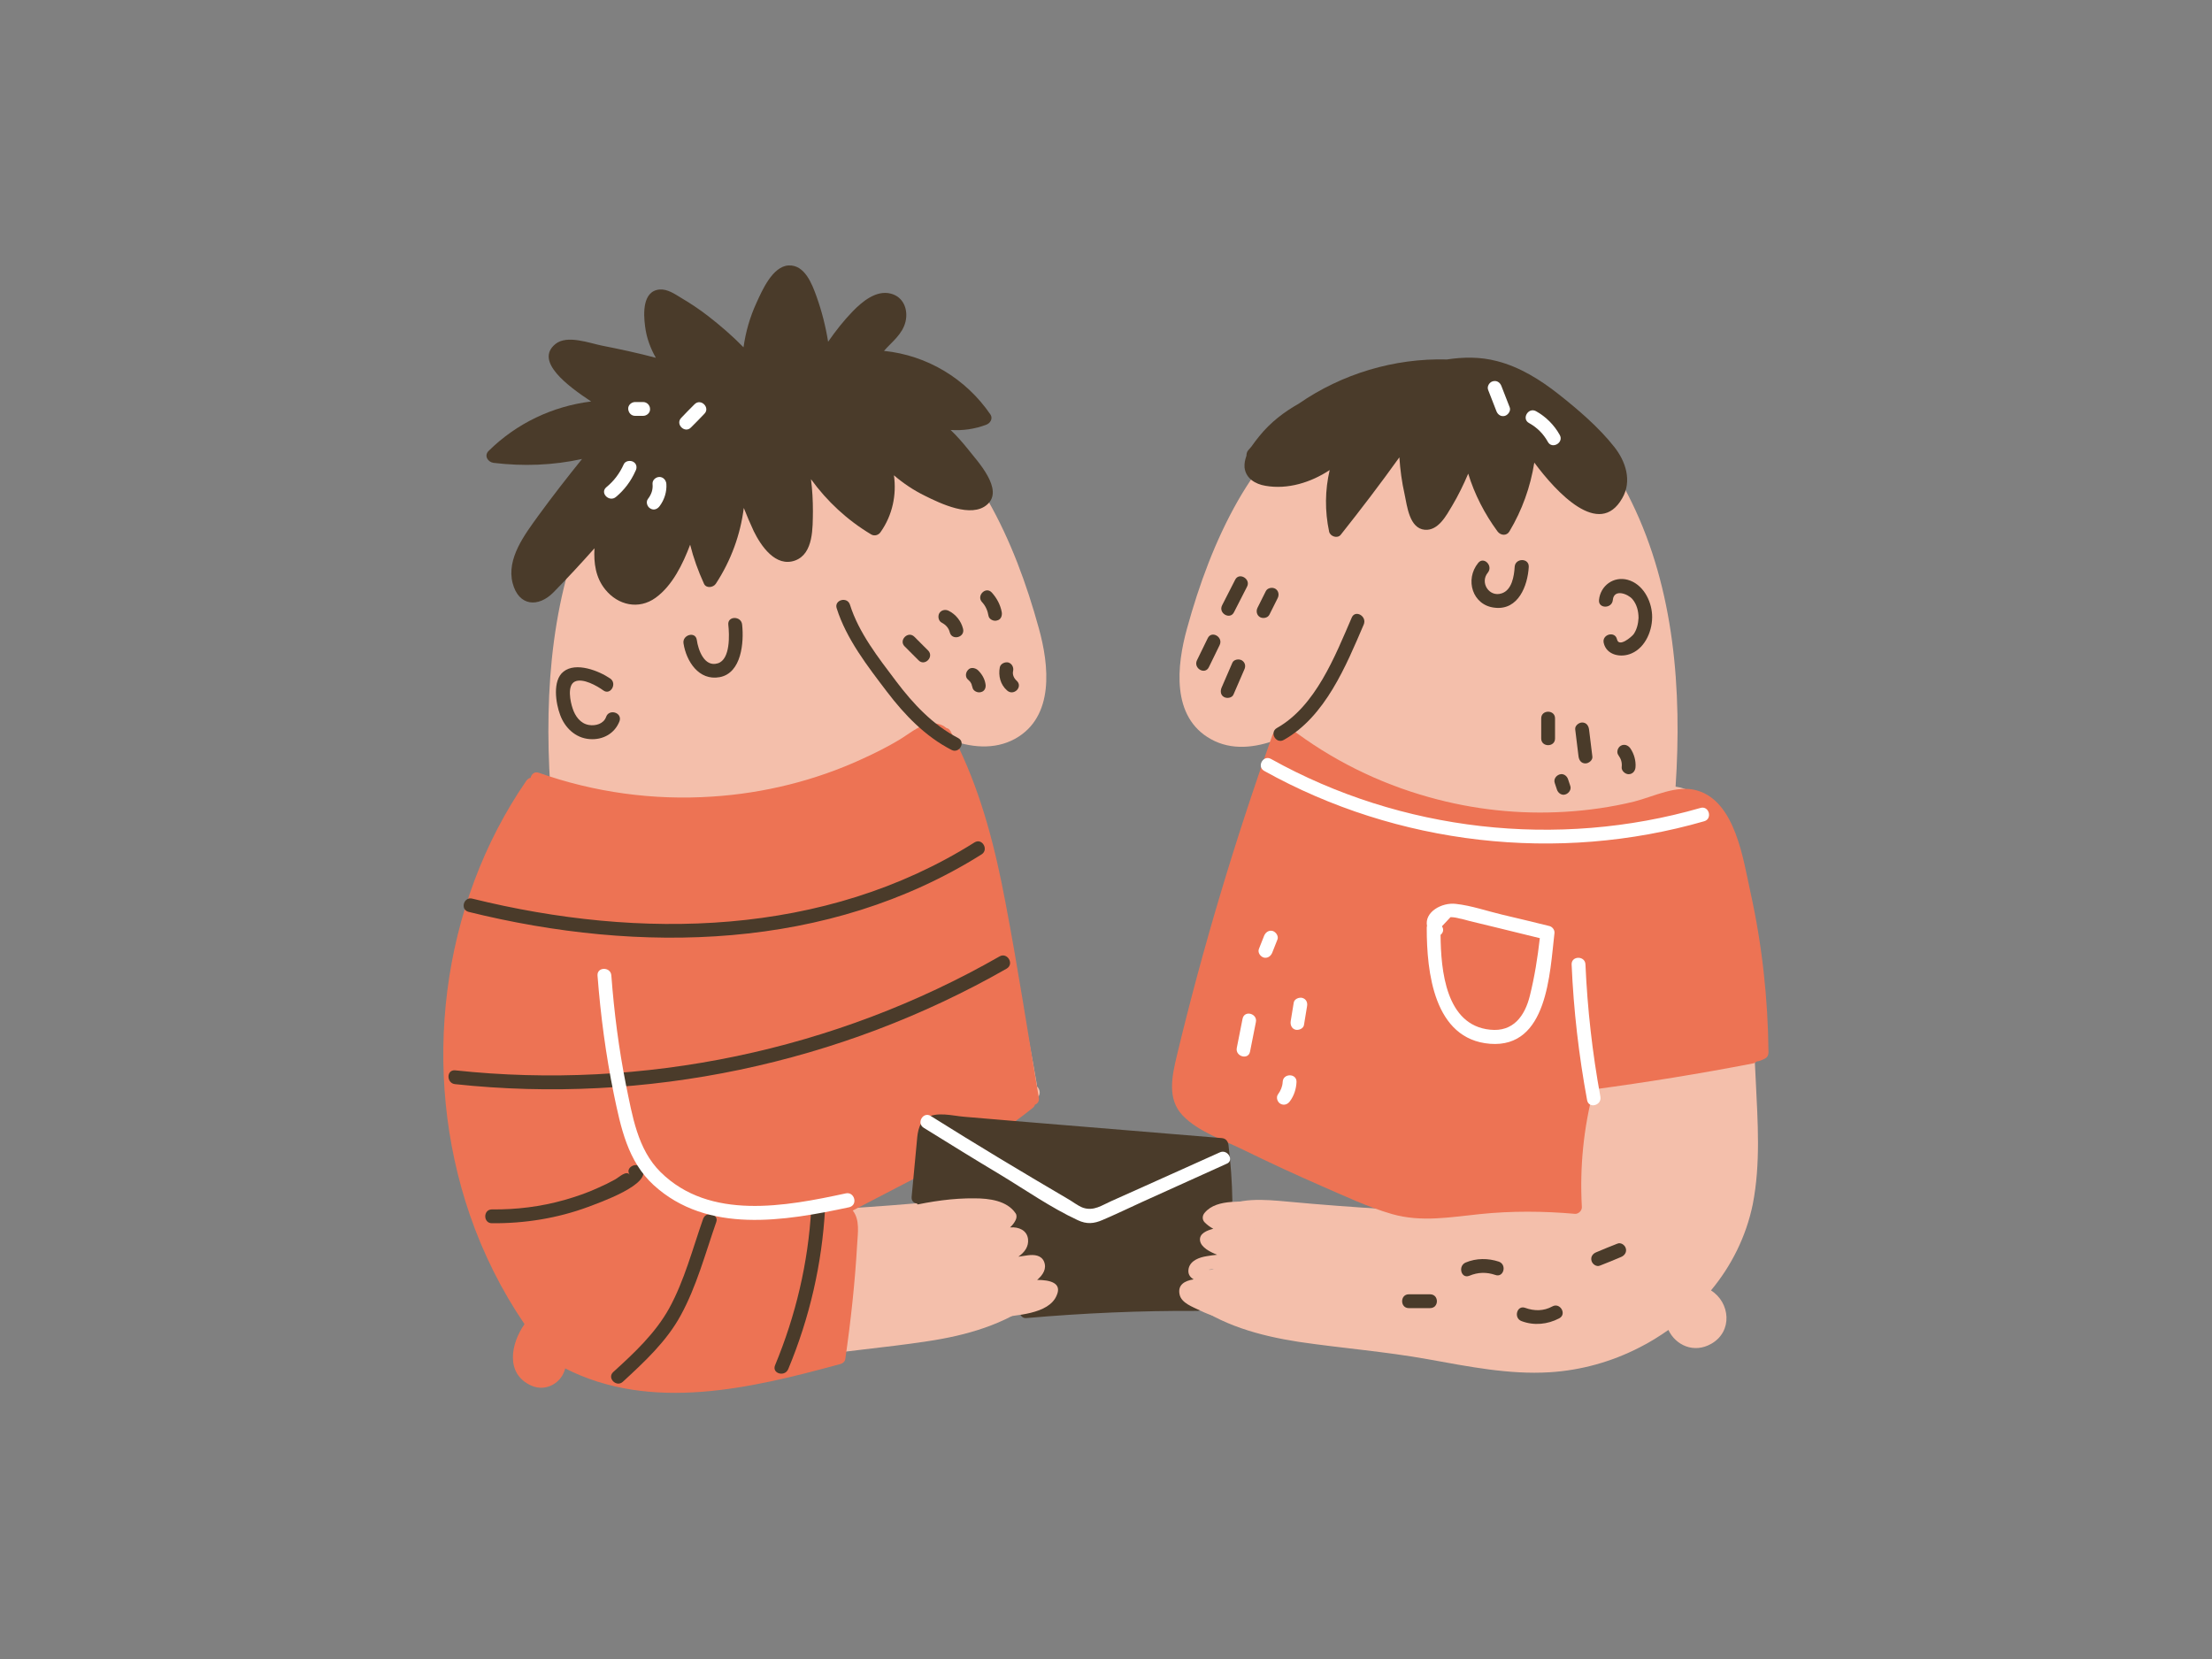 <?xml version="1.0" encoding="utf-8"?><!-- Generator: Adobe Illustrator 20.1.0, SVG Export Plug-In . SVG Version: 6.00 Build 0)  -->
<svg style="enable-background:new 0 0 800 600;" id="Capa_1" version="1.1" viewBox="0 0 800 600" x="0px"
        xmlns="http://www.w3.org/2000/svg" y="0px" xml:space="preserve">

<rect x="0" y="0" width="800" height="600" fill="#808080" stroke="none"/>

<g>
	<path style="fill:#F4BFAB;" d="M374.9,466.1c-1.5-0.6-3-1.1-4.5-1.5c1.3-1,1.2-3.4-0.3-4.1c-3.7-1.8-7.4-2.9-11.2-3.5
		c2.2-1.5,4.3-3.2,6.2-5.1c1.4-1.4,0.7-3.6-1.1-4.2c-1.9-0.6-3.8-1.1-5.7-1.4c2.3-1.3,4.5-2.8,6.6-4.5c1.4-1.1,1.8-3.3,0-4.3
		c-8-4.6-17-3.8-25.8-3c-11.8,1.1-23.6,2-35.5,2.7c-4.5,0.3-9,0.5-13.5,0.7c29.9-9.8,58.4-23.5,84.8-40.7c1.7-1.1,1.3-3.3,0.1-4.3
		c0-0.2,0-0.4,0-0.6c-7.3-42.5-18-84.3-32.1-125c8,3.1,16.7,4,24.2-0.1c14.4-8,12.3-26.7,8.6-40c-4.4-16-10.2-31.8-18.4-46.2
		c-15.2-26.6-40.4-47.8-72-49.8c-33.1-2.1-56.9,22.5-70.4,50.3c-15.4,31.8-18.1,68.1-15.9,102.9c-9,1.2-14.3,9.5-17.3,17.7
		c-5,13.5-6.8,28.8-8.4,43.1c-1.8,15.2-2.6,30.4-3.3,45.6c-0.7,14.8-1.8,29.9,1.2,44.6c4.6,22.6,20.5,41.3,40.8,51.7
		c10.1,5.2,21.3,8.3,32.6,9c14.8,0.9,29.5-2,43.9-4.7c15.5-2.8,31.2-3.9,46.8-6.3c14.1-2.1,28.1-6,39.6-14.8
		C376.2,469.4,376.8,466.9,374.9,466.1z" />
    <path style="fill:#F4BFAB;" d="M635,390.9c-0.7-15.2-1.6-30.5-3.3-45.6c-1.7-14.3-3.4-29.5-8.4-43.1c-3-8.1-8.3-16.5-17.3-17.7
		c2.3-34.8-0.4-71.2-15.9-102.9c-13.5-27.9-37.3-52.4-70.4-50.3c-31.6,2-56.8,23.2-72,49.8c-8.2,14.4-14,30.2-18.4,46.2
		c-3.7,13.3-5.8,32,8.6,40c7.5,4.2,16.1,3.2,24.2,0.1c-14,40.7-24.8,82.5-32.1,125c0,0.2,0,0.4,0,0.6c-1.2,1-1.6,3.1,0.1,4.3
		c26.4,17.2,54.9,30.9,84.8,40.7c-4.5-0.2-9-0.5-13.5-0.7c-11.8-0.7-23.6-1.6-35.5-2.7c-8.8-0.8-17.8-1.7-25.8,3
		c-1.8,1-1.4,3.2,0,4.3c2.1,1.6,4.4,3.1,6.6,4.5c-1.9,0.3-3.8,0.8-5.7,1.4c-1.8,0.6-2.5,2.8-1.1,4.2c1.9,1.9,4,3.6,6.2,5.1
		c-3.8,0.6-7.6,1.7-11.2,3.5c-1.5,0.7-1.6,3.1-0.3,4.1c-1.5,0.4-3.1,0.9-4.5,1.5c-1.9,0.8-1.3,3.3,0,4.3
		c11.5,8.8,25.5,12.6,39.6,14.8c15.6,2.3,31.3,3.5,46.8,6.3c14.5,2.6,29.2,5.6,43.9,4.7c11.4-0.7,22.5-3.8,32.6-9
		c3.6-1.8,7.1-4,10.4-6.3c2.6,5.5,9.2,8.6,15.5,5c7.9-4.5,6.8-15-0.1-19.3c7.4-8.9,12.7-19.5,15.1-31.1
		C636.8,420.8,635.7,405.7,635,390.9z" />
    <path style="fill:#4A3B2A;"
            d="M350.2,162.6c-2-2.5-4.1-4.9-6.4-7.1c4.3,0.3,8.7-0.3,12.9-1.9c1.4-0.5,2.5-2.2,1.5-3.7
		c-8.9-13-22.9-21.4-38.5-23c2.9-3.3,6.7-6,7.8-10.6c1-4.3-0.7-8.9-5.3-10.1c-5.3-1.4-10.4,2.9-13.8,6.4c-3.3,3.4-6.2,7.1-8.9,11
		c-0.9-5.6-2.3-11.1-4.2-16.4c-1.6-4.4-4.2-11.5-10.1-11.2c-5.8,0.3-9.6,9.1-11.6,13.5c-2.4,5.2-3.9,10.5-4.7,16.1
		c-4-4.1-8.3-7.8-12.8-11.3c-3.1-2.4-6.4-4.6-9.8-6.6c-2.3-1.4-4.9-3.2-7.7-3c-6.3,0.5-5.9,8.8-5.3,13.3c0.5,4.1,1.9,7.9,3.9,11.4
		c-6.4-1.7-12.9-3.1-19.5-4.4c-4.5-0.9-12.6-4-16.8-0.6c-7.7,6.2,4.4,15.2,12.9,20.8c-13.9,1.7-27,7.9-37.1,17.9
		c-1.7,1.7-0.3,4,1.8,4.3c10.8,1.3,21.5,0.9,32-1.4c-5.4,6.7-10.7,13.5-15.8,20.5c-4.9,6.8-11.6,15.5-9.3,24.4
		c2.2,8.4,9.3,8.9,14.8,3.3c5.1-5.2,10-10.5,14.8-15.9c-0.3,5.3,0.4,10.6,3.9,14.9c4.6,5.7,12.1,7.4,18.2,3
		c6.1-4.4,9.9-12.3,12.5-19.2c1.2,4.8,2.9,9.5,5,14.1c0.8,1.8,3.4,1.4,4.3,0c5.5-8.4,8.9-17.8,10.1-27.4c1.1,2.8,2.3,5.6,3.6,8.4
		c2.6,5.3,7.9,13.2,15,10.6c6.7-2.5,6.3-12,6.4-17.8c0-3.9-0.2-7.7-0.7-11.6c5.8,8,13.1,14.8,21.8,20c1.2,0.7,2.7,0.2,3.4-0.9
		c4.3-6.1,5.8-13.5,4.8-20.5c3.4,2.9,7.1,5.4,11.2,7.4c5.6,2.8,16.8,8.2,22.5,3.2C363.3,177.1,353.4,166.7,350.2,162.6z" />
    <path style="fill:#4A3B2A;"
            d="M268.4,225.9c-0.3-3.2-5.3-3.2-5,0c0.4,3.6,0.8,12.6-3.8,14c-4.9,1.5-7.1-4.9-7.6-8.5
		c-0.5-3.2-5.3-1.8-4.8,1.3c1,6.4,5.5,13.6,13.1,12.2C268.2,243.4,269.1,232.3,268.4,225.9z" />
    <path style="fill:#4A3B2A;"
            d="M219.2,259.3c-0.9,2.5-3.8,3.3-6.2,2.9c-3.1-0.5-5-3.2-5.9-6c-0.8-2.3-2.1-8.3,0.8-9.7
		c2.9-1.4,8.1,1.6,10.3,3.2c2.6,1.9,5.1-2.5,2.5-4.3c-4.1-2.8-12.4-6.1-16.9-2.5c-4.1,3.2-2.8,11.5-1.2,15.7
		c1.7,4.6,5.5,8.3,10.6,8.7c4.8,0.4,9.2-2,10.9-6.6C225,257.6,220.2,256.3,219.2,259.3z" />
    <path style="fill:#4A3B2A;"
            d="M335.7,235.3l-5-5c-2.3-2.3-5.8,1.3-3.5,3.5c1.7,1.7,3.3,3.3,5,5C334.4,241.1,337.9,237.6,335.7,235.3z" />
    <path style="fill:#4A3B2A;" d="M348.3,227.4c-0.7-2.8-2.6-5.2-5.2-6.5c-1.2-0.6-2.7-0.3-3.4,0.9c-0.6,1.1-0.3,2.8,0.9,3.4
		c1.5,0.8,2.5,1.9,2.9,3.5C344.3,231.8,349.1,230.5,348.3,227.4z" />
    <path style="fill:#4A3B2A;" d="M356.4,247.3c-0.3-1.9-1.4-3.7-2.8-5c-1-0.8-2.6-1.1-3.5,0c-0.9,0.9-1.1,2.6,0,3.5c0.2,0.2,0.5,0.4,0.7,0.7
		c0,0,0.1,0.1,0.1,0.1c0.1,0.2,0.2,0.3,0.3,0.5c0.1,0.1,0.1,0.3,0.2,0.4c0,0,0,0,0,0.1c0.1,0.3,0.2,0.7,0.3,1
		c0.2,1.3,1.9,2.1,3.1,1.7C356.1,250,356.7,248.7,356.4,247.3z" />
    <path style="fill:#4A3B2A;" d="M362.3,221.4c-0.5-2.7-1.8-5.1-3.6-7.1c-2.2-2.4-5.7,1.2-3.5,3.5c1.3,1.4,2,3.1,2.3,4.9
		c0.2,1.3,1.9,2.1,3.1,1.7C362,224.1,362.5,222.7,362.3,221.4z" />
    <path style="fill:#4A3B2A;" d="M367.7,246.2c-1-0.9-1.6-2.2-1.3-3.5c0.3-1.3-0.4-2.7-1.7-3.1c-1.2-0.3-2.8,0.4-3.1,1.7
		c-0.6,3.1,0.2,6.3,2.6,8.4C366.6,251.9,370.1,248.4,367.7,246.2z" />
    <path style="fill:#4A3B2A;" d="M446.7,209.7c-1.6,3.1-3.1,6.1-4.7,9.2c-1.5,2.9,2.9,5.4,4.3,2.5c1.6-3.1,3.1-6.1,4.7-9.2
		C452.5,209.4,448.1,206.8,446.7,209.7z" />
    <path style="fill:#4A3B2A;" d="M461.2,212.9c-1.1-0.6-2.8-0.3-3.4,0.9l-3,6c-0.6,1.2-0.3,2.7,0.9,3.4c1.1,0.6,2.8,0.3,3.4-0.9l3-6
		C462.7,215.1,462.4,213.6,461.2,212.9z" />
    <path style="fill:#4A3B2A;" d="M449.1,238.8c-1.1-0.6-2.9-0.3-3.4,0.9c-1.3,3-2.6,6-3.9,9c-0.5,1.2-0.4,2.7,0.9,3.4c1.1,0.6,2.9,0.3,3.4-0.9
		c1.3-3,2.6-6,3.9-9C450.6,241,450.4,239.6,449.1,238.8z" />
    <path style="fill:#4A3B2A;" d="M436.8,230.8c-1.3,2.7-2.6,5.4-3.9,8c-1.4,2.9,2.9,5.4,4.3,2.5c1.3-2.7,2.6-5.4,3.9-8
		C442.5,230.4,438.2,227.9,436.8,230.8z" />
    <path style="fill:#4A3B2A;" d="M547.8,205c-0.2,3.4-1,8.4-4.7,9.6c-4.5,1.5-8-3.9-5-7.5c2-2.5-1.5-6-3.5-3.5c-4.9,6-2.1,15.4,6.1,16.2
		c8.4,0.9,11.8-7.9,12.2-14.8C553,201.7,548,201.8,547.8,205z" />
    <path style="fill:#4A3B2A;" d="M597.5,222.3c-0.3-5.3-3.4-11.1-8.8-12.6c-5.1-1.4-9.9,2.1-10.4,7.3c-0.3,3.2,4.7,3.2,5,0
		c0.4-4.2,5.5-2.2,7.1-0.3c1.6,1.9,2.2,4.4,2.2,6.8c-0.1,2-0.6,4.2-1.8,5.9c-0.7,0.9-5.3,4.9-6,1.8c-0.7-3.1-5.5-1.8-4.8,1.3
		c1,4.5,6.3,5.5,10.1,3.8C595.2,234.1,597.8,227.7,597.5,222.3z" />
    <path style="fill:#4A3B2A;" d="M583.8,161.6c-5.6-7.1-13.1-13.5-20.2-19.1c-6.6-5.2-14-9.8-22.2-11.9c-6.1-1.6-12.1-1.5-18.1-0.6
		c-19.1-0.5-38,5.2-53.6,16c-5.3,3-10.2,6.7-14.3,11.8c-0.9,1.1-1.9,2.4-2.8,3.7c-0.4,0.5-0.8,0.9-1.2,1.4c-0.5,0.6-0.6,1.3-0.6,1.9
		c-0.5,1.4-0.8,2.8-0.7,4.2c0.4,4,3.9,6.1,7.6,6.7c8,1.4,16.4-1.2,23.2-5.7c-1.7,7.2-1.8,14.8-0.2,22.3c0.4,1.7,3,2.6,4.2,1.1
		c7.3-9.2,14.4-18.5,21.2-28c0.3,4.5,0.9,9,1.9,13.4c0.9,4.2,1.7,12.3,7.3,12.8c4.9,0.4,7.8-5.2,9.9-8.7c2.2-3.7,4.1-7.6,5.8-11.6
		c2.3,7.5,5.9,14.5,10.6,20.9c1.1,1.5,3.3,1.7,4.3,0c4.6-7.7,7.6-16.1,9-24.9c8,10.8,23.5,27.5,31.8,12.9
		C590.3,174,588,166.9,583.8,161.6z" />
    <path style="fill:#ED7354;" d="M375.7,397c-4-23.6-7.6-47.3-12.1-70.8c-3.6-19.1-8.4-38.1-16.8-55.7c-0.6-1.7-1.4-3.4-2.4-4.8
		c-0.2-0.4-0.4-0.8-0.6-1.2c-0.4-0.7-0.9-1.1-1.5-1.2c-1.7-1.4-3.8-2-6.5-1.5c-3.9,0.8-7.4,3.9-10.8,5.9c-4.2,2.5-8.6,4.7-13,6.7
		c-17.1,7.9-35.7,12.5-54.5,13.7c-21.2,1.4-42.5-1.5-62.6-8.6c-1.6-0.6-2.7,0.5-3,1.8c-0.6,0.1-1.1,0.5-1.5,1
		c-31.2,45.2-38.3,105.2-20.5,157c4.8,14,11.5,27.4,19.8,39.6c-4.9,6.9-7.1,17.9,2.4,22.2c5.5,2.5,11.2-1.2,12.3-6.2
		c31.2,15.9,67.3,7.2,99.6-1.6c0.8-0.2,1.6-0.9,1.7-1.7c2-13.8,3.5-27.6,4.3-41.5c0.2-4,1.1-8.9-1.6-12.3c8.7-4.5,17.4-9,26-13.5
		c14-6.1,27.1-14,39.1-23.6c0.5-0.4,0.7-0.8,0.8-1.2C375.3,399.2,375.9,398.2,375.7,397z M303.2,435.2c-0.4-0.1-0.7-0.2-1.1-0.3
		c0.9-0.2,1.9-0.4,2.8-0.6C304.4,434.6,303.8,434.9,303.2,435.2z" />
    <path style="fill:#ED7354;" d="M633.1,322.8c-2.6-11.7-5.4-32.9-19.3-36.9c-7.4-2.2-15.7,2.2-22.8,4c-8.2,2-16.6,3.2-25,3.7
		c-16.6,1-33.2-0.8-49.2-5.3c-18.3-5.1-35.4-13.6-50.5-25.2c-1.5-1.2-3-0.1-3.4,1.3c-1.1-0.2-2.4,0.3-2.8,1.7
		c-13.5,38-25.1,76.6-34.5,115.8c-1.7,7.2-3.6,15.5,2.1,21.5c5.7,6,15.3,9.1,22.5,12.7c9.2,4.5,18.5,8.8,27.9,12.9
		c8.3,3.6,16.7,7.6,25.4,10.1c10.6,3,21,1.1,31.7,0c11.5-1.2,23-1.1,34.4-0.1c1.3,0.1,2.6-1.2,2.5-2.5c-0.8-14.4,0.6-28.6,4.3-42.5
		c19.3-2.6,38.5-5.7,57.6-9.4c0.6-0.1,1-0.4,1.3-0.7c1-0.1,2-0.5,3.1-1.1c0.8-0.4,1.2-1.3,1.2-2.2
		C639.4,361.1,637.3,341.8,633.1,322.8z" />
    <path style="fill:#FFFFFF;" d="M546,147.3c-1-2.6-2-5.1-3-7.7c-0.5-1.3-1.7-2.1-3.1-1.7c-1.2,0.3-2.2,1.8-1.7,3.1l3,7.7
		c0.5,1.3,1.7,2.1,3.1,1.7C545.5,150,546.5,148.5,546,147.3z" />
    <path style="fill:#FFFFFF;" d="M564.1,157.3c-2-3.6-5-6.6-8.6-8.6c-2.8-1.5-5.3,2.8-2.5,4.3c2.9,1.6,5.2,3.9,6.8,6.8
		C561.3,162.6,565.7,160.1,564.1,157.3z" />
    <path style="fill:#FFFFFF;" d="M241,175c-0.1-1.3-1.1-2.5-2.5-2.5c-1.3,0-2.6,1.1-2.5,2.5c0.2,2.1-0.4,3.8-1.7,5.5c-0.8,1.1-0.2,2.8,0.9,3.4
		c1.3,0.8,2.6,0.2,3.4-0.9C240.3,180.7,241.2,177.8,241,175z" />
    <path style="fill:#FFFFFF;" d="M229,167c-1.1-0.6-2.9-0.3-3.4,0.9c-1.5,3.3-3.5,6-6.3,8.3c-2.5,2.1,1.1,5.6,3.5,3.5c3-2.5,5.4-5.7,7-9.3
		C230.5,169.2,230.3,167.7,229,167z" />
    <path style="fill:#FFFFFF;" d="M232.6,145.4h-2.9c-1.3,0-2.6,1.1-2.5,2.5c0.1,1.4,1.1,2.5,2.5,2.5h2.9c1.3,0,2.6-1.1,2.5-2.5
		C235.1,146.6,234,145.4,232.6,145.4z" />
    <path style="fill:#FFFFFF;" d="M251.2,146.2c-1.6,1.6-3.2,3.2-4.8,4.9c-2.3,2.3,1.3,5.8,3.5,3.5c1.6-1.6,3.2-3.2,4.8-4.9
		C257,147.5,253.5,143.9,251.2,146.2z" />
    <path style="fill:#FFFFFF;" d="M560.3,334.9c-5.7-1.4-11.4-2.8-17-4.1c-5.5-1.3-11.2-3.3-16.8-3.9c-5-0.6-11.4,2.9-10.4,8
		c-0.1,0.2-0.1,0.5-0.1,0.8c0,15.7,2.5,40.2,22.9,41.8c20.8,1.6,21.6-25.5,23.3-40.1C562.3,336.2,561.3,335.1,560.3,334.9z
		 M538.9,372.4c-16-1.6-17.8-21.4-17.9-34.3c0.9-0.7,1.3-1.9,0.5-3.1c1-1.1,2.1-2.2,3.1-3.3c1.1,0,2.2,0.2,3.3,0.5
		c1.2,0.2,2.4,0.6,3.6,0.9c3.2,0.8,6.3,1.5,9.5,2.3c5.3,1.3,10.6,2.6,15.9,3.9c-0.8,7-1.9,14-3.6,20.8
		C551.5,367.4,547.3,373.3,538.9,372.4z" />
    <path style="fill:#FFFFFF;" d="M449.4,368.4l-2.1,10.6c-0.6,3.1,4.2,4.5,4.8,1.3c0.7-3.5,1.4-7.1,2.1-10.6
		C454.9,366.6,450.1,365.2,449.4,368.4z" />
    <path style="fill:#FFFFFF;"
            d="M460.3,336.7c-1.4-0.4-2.6,0.5-3.1,1.7c-0.6,1.6-1.3,3.2-1.9,4.8c-0.5,1.3,0.5,2.7,1.7,3.1
		c1.4,0.4,2.6-0.5,3.1-1.7c0.6-1.6,1.3-3.2,1.9-4.8C462.5,338.6,461.5,337.1,460.3,336.7z" />
    <path style="fill:#FFFFFF;"
            d="M471,360.9c-1.2-0.3-2.9,0.4-3.1,1.7c-0.4,2.2-0.7,4.5-1.1,6.7c-0.2,1.3,0.3,2.7,1.7,3.1
		c1.2,0.3,2.9-0.4,3.1-1.7c0.4-2.2,0.7-4.5,1.1-6.7C473,362.6,472.4,361.3,471,360.9z" />
    <path style="fill:#FFFFFF;" d="M463.9,391.3c-0.1,1.7-0.7,3.1-1.7,4.5c-0.8,1.1-0.2,2.8,0.9,3.4c1.3,0.7,2.6,0.2,3.4-0.9c1.5-2,2.3-4.5,2.4-7
		C469,388.1,464,388.1,463.9,391.3z" />
    <path style="fill:#4A3B2A;" d="M352.4,304.7C298.2,338.8,231.5,340,170.8,325c-3.1-0.8-4.5,4-1.3,4.8c61.9,15.3,130.1,14,185.5-20.8
		C357.7,307.3,355.2,302.9,352.4,304.7z" />
    <path style="fill:#4A3B2A;" d="M361.5,345.9c-59.4,34-128.9,48.5-196.9,41.2c-3.2-0.3-3.2,4.7,0,5c68.9,7.4,139.3-7.4,199.5-41.8
		C366.9,348.6,364.3,344.3,361.5,345.9z" />
    <path style="fill:#4A3B2A;"
            d="M232.1,422.4c-1.9-2.5-6.3,0-4.3,2.5c-1.3-1.8-3.9,0.9-5.4,1.7c-2,1.1-4,2.1-6.1,3c-3.9,1.8-8,3.2-12.2,4.4
		c-8.5,2.4-17.3,3.5-26.2,3.4c-3.2,0-3.2,5,0,5c11.9,0.1,23.7-1.8,34.8-5.9C216.3,435.1,236.5,428.2,232.1,422.4z" />
    <path style="fill:#4A3B2A;"
            d="M254.3,440.8c-3.8,10.8-6.8,22.4-12.3,32.4c-5,9-12.6,16.1-20.2,23c-2.4,2.2,1.2,5.7,3.5,3.5
		c7.8-7.2,15.8-14.6,20.9-24c5.7-10.4,8.9-22.4,12.8-33.6C260.2,439.1,255.4,437.8,254.3,440.8z" />
    <path style="fill:#4A3B2A;" d="M293.4,437.1c-1.1,19.6-5.6,38.6-13.1,56.7c-1.2,3,3.6,4.3,4.8,1.3c7.7-18.5,12.2-38,13.3-58
		C298.6,433.8,293.6,433.9,293.4,437.1z" />
    <path style="fill:#4A3B2A;" d="M542.1,456.3c-3.9-1.3-8.2-1.3-12,0.3c-2.9,1.2-1.7,6,1.3,4.8c3.1-1.3,6.2-1.4,9.4-0.3
		C543.8,462.2,545.1,457.4,542.1,456.3z" />
    <path style="fill:#4A3B2A;" d="M561.4,472.5c-3.1,1.7-6.5,1.7-9.8,0.5c-3-1.1-4.3,3.7-1.3,4.8c4.5,1.7,9.4,1.2,13.6-1
		C566.8,475.3,564.2,470.9,561.4,472.5z" />
    <path style="fill:#4A3B2A;"
            d="M517.2,468.1h-7.7c-3.2,0-3.2,5,0,5h7.7C520.5,473.1,520.5,468.1,517.2,468.1z" />
    <path style="fill:#4A3B2A;" d="M588,451.5c-0.3-1.2-1.8-2.3-3.1-1.7c-2.5,1-5.1,2-7.6,3.1c-1.3,0.5-2.1,1.7-1.7,3.1c0.3,1.2,1.8,2.3,3.1,1.7
		c2.5-1,5.1-2,7.6-3.1C587.5,454.1,588.4,452.9,588,451.5z" />
    <path style="fill:#4A3B2A;" d="M443.8,451.4c-0.6-0.1-1.1-0.1-1.7,0c-0.8-0.4-0.6-1.8,0.9-4.2c3.2-0.3,3.3-5.1,0-5c-5.2,0.2-4.2-5.9,0.2-5.5
		c1.3,0.1,2.5-1.2,2.5-2.5c-0.1-6.7-0.6-13.4-1.4-20.1c-0.2-1.4-1-2.4-2.5-2.5c-25.1-2.1-50.1-4.1-75.2-6.2
		c-5.9-0.5-11.9-1-17.8-1.5c-4.1-0.3-10.3-2.1-14,0.6c-2.9,2.1-3,6-3.3,9.3c-0.6,6.4-1.2,12.7-1.8,19.1c-0.1,1.5,0.8,2.2,2,2.4
		c0.4,1,1.3,1.9,2.4,1.8c10.6-1.1,21,0.5,30.8,4.6c-0.5,0.4-1.1,0.7-2,0.6c-3.2-0.2-3.2,4.8,0,5c0,1.4,0,2.8,0,4.2
		c-0.8,0.2-1.3,0.6-1.5,1.1c-0.6,0.7-1.2,1.4-1.9,2.1c-1.9,2.1,0.5,5.2,3,3.9c4.3-2.1,7.8,1.9,9.9,5.4c-0.2,1.2,0.3,2.6,1.7,2.9
		c1.5,0.3,2.8,0.8,4,1.5c-2.1,1.9-4.5,3-7.6,3.4c-2.8,0.4-2.1,5.2,0.7,4.9c20.6-1.8,41.2-2.7,61.8-2.6c2.5,0,3.3-3.4,1.3-4.7
		c-0.7-0.4-1.4-0.9-2.1-1.4c-1.5-0.8-1.8-2.1-1-4.1c1.4,0.8,3.2,0.1,3.7-1.5c1-3.5,3.6-5.5,6.9-5.9c0.6,0.1,1.2,0.1,1.9,0
		C447,456,447.1,451.7,443.8,451.4z" />
    <path style="fill:#FFFFFF;"
            d="M441.1,416.8l-26.7,12c-4.2,1.9-8.3,3.7-12.5,5.6c-3.4,1.5-6.3,3.7-10.2,2.4c-1.9-0.7-3.7-2.2-5.5-3.2
		c-16.7-9.8-33.2-19.7-49.6-30c-2.7-1.7-5.3,2.6-2.5,4.3c9.2,5.7,18.4,11.4,27.6,16.9c9.1,5.5,18.4,12,28.1,16.5
		c3.2,1.5,5.8,1.3,9-0.1c4.9-2.1,9.7-4.4,14.5-6.6l30.3-13.7C446.5,419.8,444,415.4,441.1,416.8z" />
    <path style="fill:#F4BFAB;" d="M375.1,462.9c2.2-1.9,3.5-4.1,2.5-6.6c-1-2.4-3.6-2.6-5.9-2.3c-1.1,0.2-2.3,0.3-3.4,0.5
		c2.3-1.6,3.8-3.7,3.5-6.4c-0.4-3.2-3.4-4.4-6.3-4.2c-0.1,0-0.1,0-0.2,0c0.8-0.7,1.5-1.6,2-2.6c0.4-0.8,0.5-1.8,0-2.5
		c-3.1-4.6-9.6-5.4-14.8-5.4c-7.9-0.1-15.8,1.1-23.4,2.8c-3.1,0.7-1.8,5.5,1.3,4.8c5.9-1.3,11.9-2.2,18-2.5c1.3-0.1,2.9-0.2,4.7-0.2
		c0,0.6,0.1,1.2,0.6,1.8c0.3,0.3,1.1,0.9,1.7,1.4c-1.3,1.2-2.8,2.1-4.2,3.2c-1.6,1.2-1.4,3.6,0.1,4.4c0.4,1.1,1.5,2.1,3,1.8
		c1.4-0.3,2.8-0.5,4.3-0.8c0,0.3,0.1,0.5,0.1,0.8c-1.9,1.5-3.9,3.1-5.8,4.6c-2,1.6,0.2,4.9,2.4,4.2c0.2-0.1,0.4-0.1,0.6-0.2
		c0.4,1,1.5,1.9,2.9,1.6c0.5-0.1,2.9-0.6,5.6-1.1c0,0.7,0.2,1.4,0.6,1.8c-0.6,0.4-1.2,0.7-1.9,1c-2.8,1.2-0.7,5,1.9,4.6
		c0.2,0,0.4-0.1,0.6-0.1c0.5,0.7,1.4,1.2,2.5,1c2.3-0.3,5.4,0.1,7.7-0.5c-0.8,0.5-1.7,1.2-2.3,1.4c-3.9,1.5-8.4,1.8-12.6,2.4
		c-0.1,0-0.2,0-0.3,0c-0.3,0.1-0.6,0.1-0.9,0.2c-3.2,0.6-1.8,5.3,1.3,4.8c6-1,18.4-1.1,21.2-8.2C384.1,464,379.8,462.9,375.1,462.9z
		" />
    <path style="fill:#F4BFAB;" d="M456.3,434.7c-6.1,0.2-16.1-1.5-20.6,3.9c-0.9,1-1,2.5,0,3.5c1,1,2,1.7,3.1,2.3c-2.3,0.6-5.1,1.7-4.8,4.2
		c0.3,2.6,3.9,4.3,6.2,5.2c-1.2,0.1-2.5,0.3-3.7,0.5c-2.6,0.4-5.9,1.5-6.6,4.4c-0.4,1.9,0.3,3.1,1.8,4c-3.3,0.5-5.8,2-5.1,5.4
		c0.6,3.2,4.9,4.6,7.5,5.9c3.7,1.8,7.6,3,11.7,3.3c3.2,0.2,3.2-4.8,0-5c-4.8-0.3-8.5-2.6-12.7-4.5c0.3,0,0.6,0,0.8,0
		c1.2,0,2.4,0,3.6,0c2.4,0.1,4.8,0.2,7.2,0.4c2.3,0.2,2.9-2.4,1.9-3.9c0.6-0.1,1.1-0.1,1.5-0.2c3.2-0.4,1.8-5.3-1.3-4.8
		c-2.1,0.3-4.3,0.4-6.4,0.2c-0.7-0.1-2-0.1-3.3-0.3c1.9-0.3,4.3-0.4,4.6-0.5c2.9-0.2,5.7-0.2,8.5,0c2,0.1,2.8-1.8,2.2-3.3
		c2.3-0.7,2.1-4.8-0.8-4.9c-1.5,0-3.7,0-5.9-0.3c0.1-0.4,0.2-0.8,0.1-1.2c0.6,0,1.2-0.1,1.7-0.1c1.8,0,3.6,0.1,5.3,0.1
		c2.8,0,3.5-4.3,0.7-4.9c-0.4-0.1-0.9-0.2-1.3-0.3c0.2-1.4-0.6-2.8-2.4-2.8c-2.7,0.1-5.5,0.2-8-0.7c1.5-0.4,3.2-0.4,4.8-0.4
		c3.1-0.1,6.3-0.2,9.4-0.3C459.6,439.6,459.6,434.6,456.3,434.7z" />
    <path style="fill:#FFFFFF;" d="M578.8,396.6c-2.9-15.8-4.7-31.8-5.4-47.8c-0.1-3.2-5.1-3.2-5,0c0.7,16.5,2.6,32.9,5.6,49.1
		C574.6,401.1,579.4,399.8,578.8,396.6z" />
    <path style="fill:#FFFFFF;" d="M615,292.2c-51.7,14.9-108.3,8.5-155.3-17.7c-2.8-1.6-5.3,2.7-2.5,4.3c48.1,26.8,106.2,33.5,159.2,18.2
		C619.4,296.1,618.1,291.3,615,292.2z" />
    <path style="fill:#4A3B2A;" d="M488.9,223.3c-6.1,14.1-13.1,32.1-27.1,40c-2.8,1.6-0.3,5.9,2.5,4.3c15-8.4,22.5-26.8,28.9-41.7
		C494.5,222.9,490.2,220.4,488.9,223.3z" />
    <path style="fill:#4A3B2A;"
            d="M346.5,266.9c-9.2-4.8-16.2-12.3-22.4-20.5c-6.4-8.5-13.5-17.5-16.7-27.7c-1-3.1-5.8-1.7-4.8,1.3
		c3.5,11.1,11.2,21,18.2,30.2c6.4,8.4,13.8,16.1,23.3,21C346.9,272.7,349.4,268.4,346.5,266.9z" />
    <path style="fill:#4A3B2A;"
            d="M557.4,259.8v7.3c0,3.2,5,3.2,5,0v-7.3C562.4,256.6,557.4,256.6,557.4,259.8z" />
    <path style="fill:#4A3B2A;" d="M574.7,263.8c-0.2-1.4-1-2.5-2.5-2.5c-1.2,0-2.7,1.2-2.5,2.5c0.4,3.3,0.8,6.5,1.2,9.8c0.2,1.4,1,2.5,2.5,2.5
		c1.2,0,2.7-1.2,2.5-2.5C575.5,270.3,575.1,267.1,574.7,263.8z" />
    <path style="fill:#4A3B2A;"
            d="M589.6,270.6c-0.8-1.1-2.2-1.6-3.4-0.9c-1.1,0.6-1.7,2.3-0.9,3.4c1,1.4,1.4,2.7,1.2,4.4
		c-0.1,1.3,1.3,2.5,2.5,2.5c1.5,0,2.4-1.2,2.5-2.5C591.7,275.2,591,272.6,589.6,270.6z" />
    <path style="fill:#4A3B2A;" d="M567.9,284.2c-0.3-0.8-0.5-1.6-0.8-2.4c-0.4-1.2-1.7-2.2-3.1-1.7c-1.2,0.4-2.2,1.7-1.7,3.1l0.8,2.4
		c0.4,1.2,1.7,2.2,3.1,1.7C567.4,286.9,568.4,285.5,567.9,284.2z" />
    <path style="fill:#FFFFFF;" d="M305.9,431.6c-21.8,4.7-49.2,9.9-67-7.7c-8.4-8.3-10.2-20.5-12.5-31.5c-2.6-13.1-4.3-26.3-5.3-39.6
		c-0.2-3.2-5.2-3.2-5,0c1.1,14.4,3,28.7,5.9,42.9c2.5,12,5,24.3,14.4,32.9c19.5,17.8,47.4,13,70.8,8
		C310.4,435.7,309,430.9,305.9,431.6z" />
</g>
</svg>
